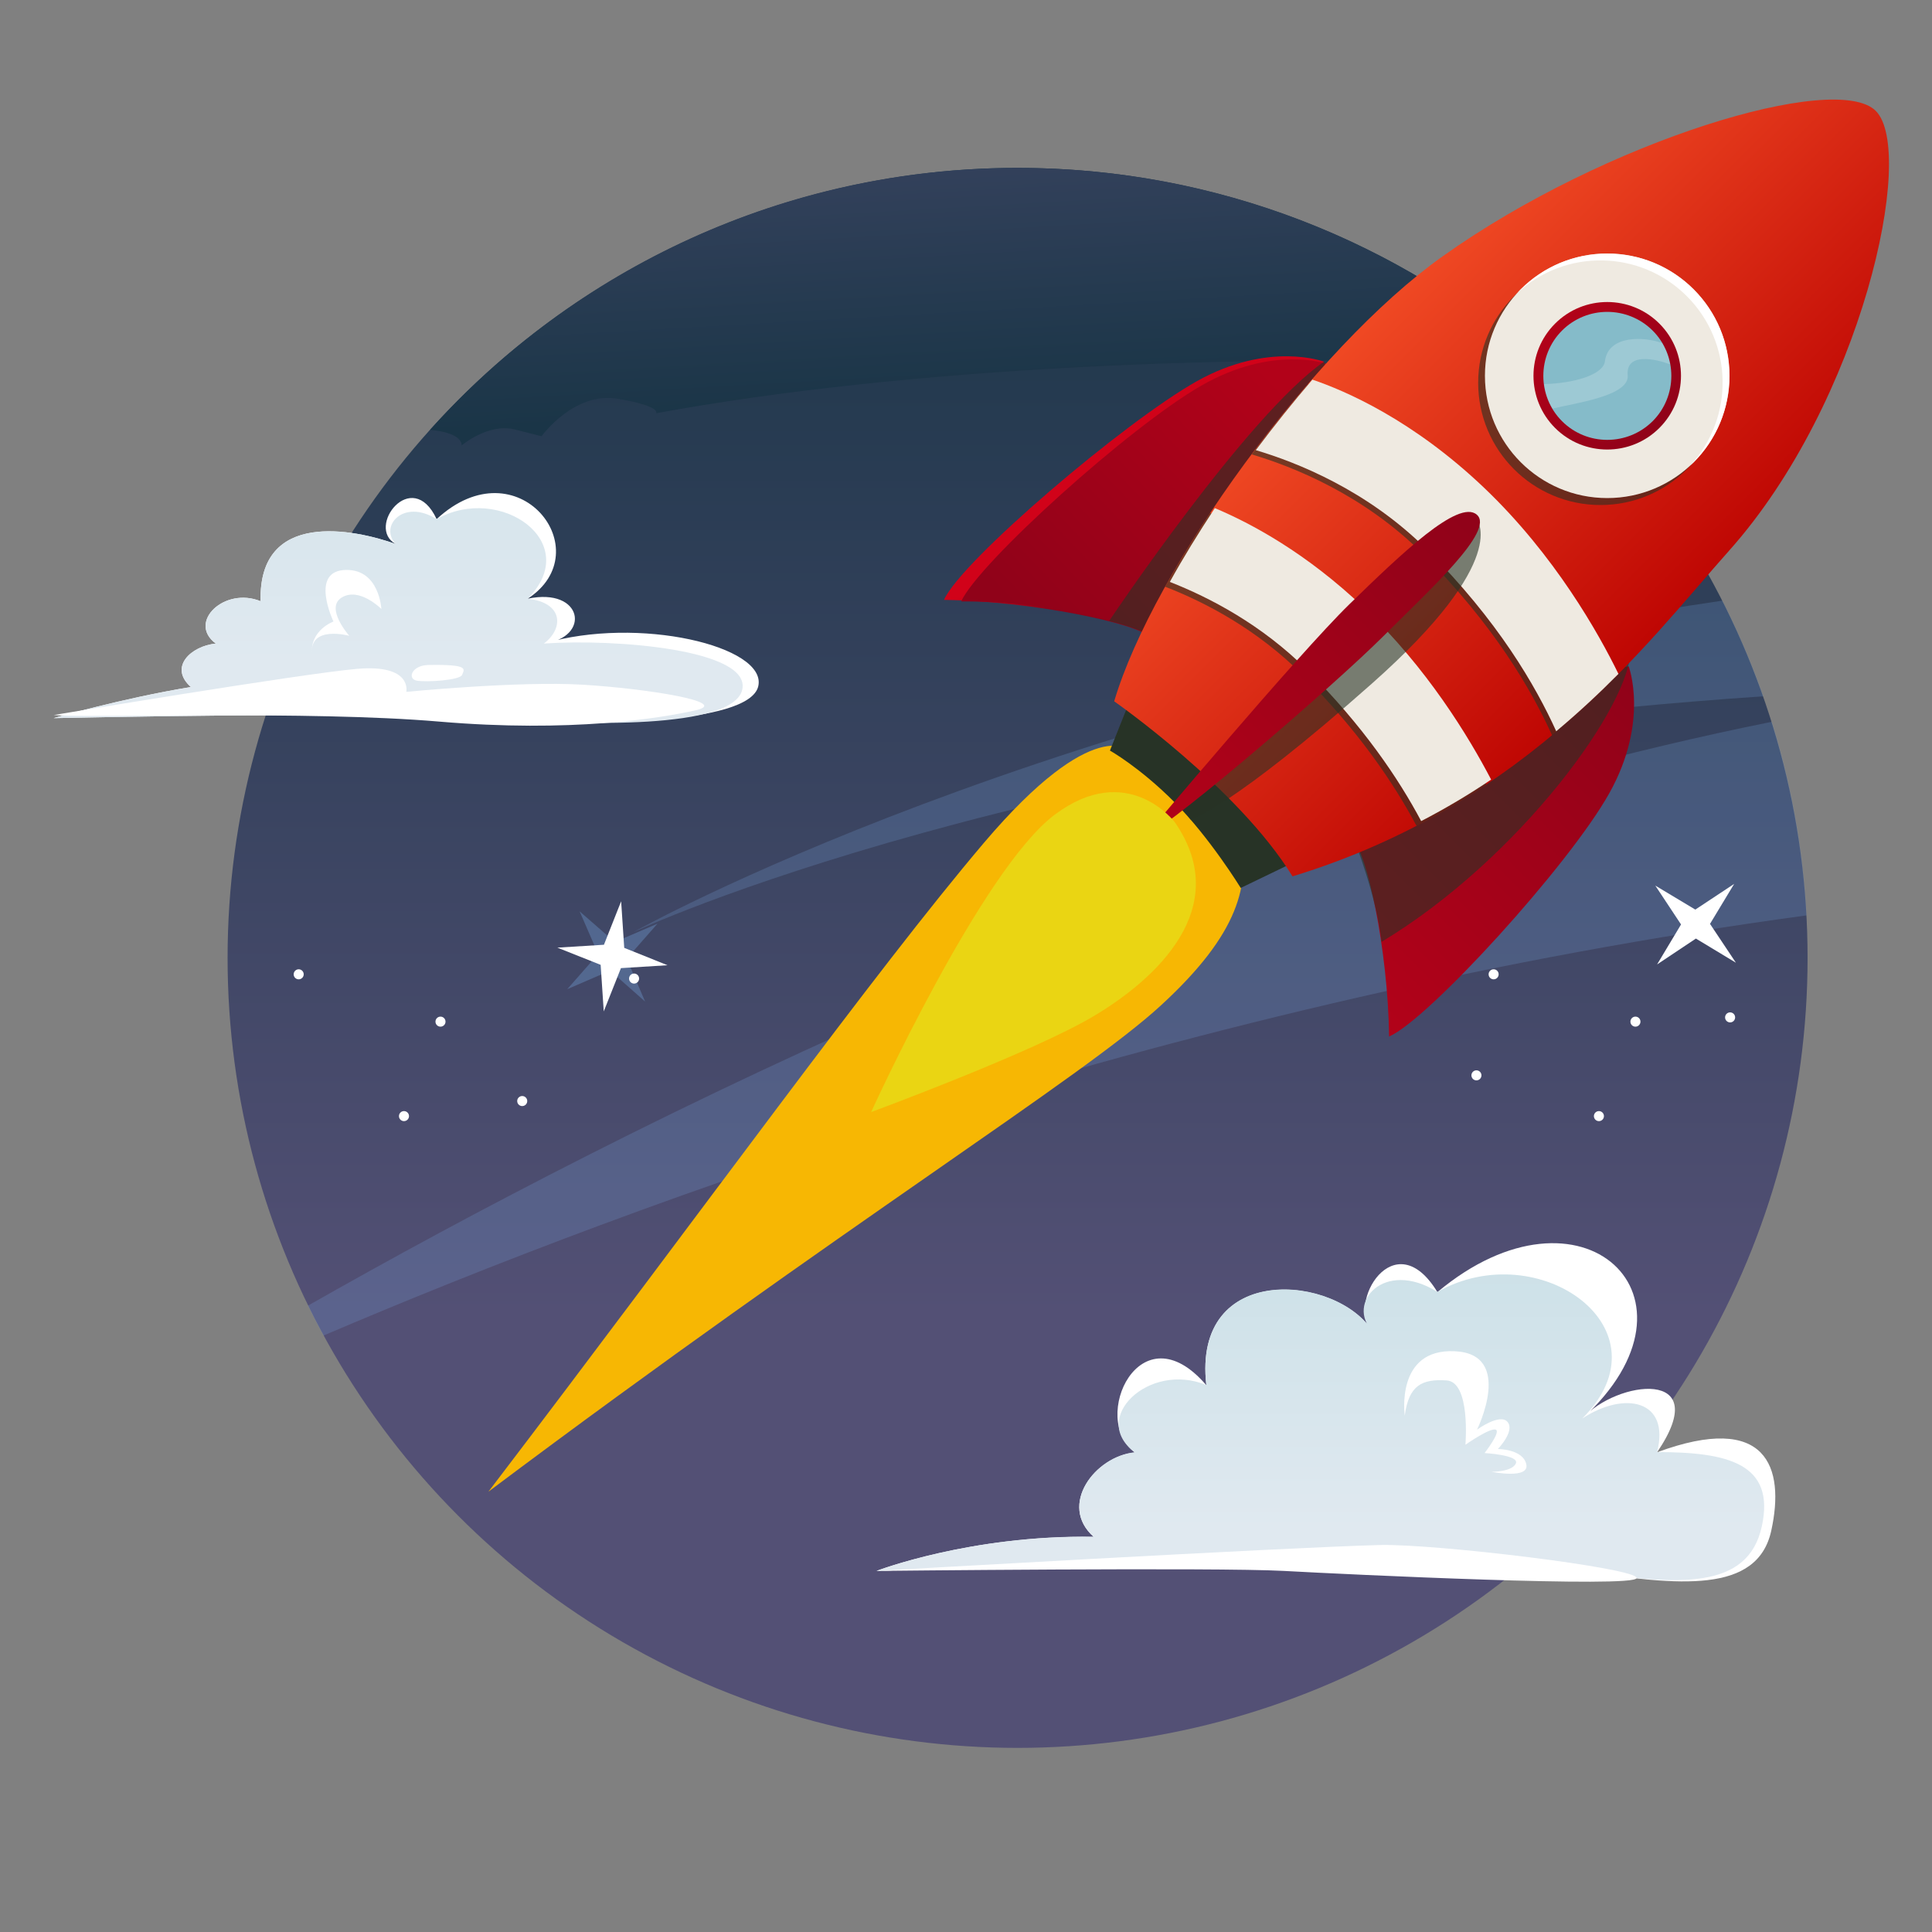 <?xml version="1.0" encoding="utf-8"?>
<!-- Generator: Adobe Illustrator 19.0.0, SVG Export Plug-In . SVG Version: 6.00 Build 0)  -->
<svg version="1.1" xmlns="http://www.w3.org/2000/svg" xmlns:xlink="http://www.w3.org/1999/xlink" x="0px" y="0px"
	 viewBox="0 0 1000 1000" style="enable-background:new 0 0 1000 1000;" xml:space="preserve">
<rect x="0" y="0" width="1000" height="1000" fill="#808080" stroke="none"/>
<style type="text/css">
	.st0{fill:url(#SVGID_1_);}
	.st1{opacity:0.2;fill:#7DB3EF;}
	.st2{fill:url(#SVGID_2_);}
	.st3{fill:#FFFFFF;}
	.st4{fill:url(#SVGID_3_);}
	.st5{fill:url(#SVGID_4_);}
	.st6{opacity:0.3;fill:#7DB3EF;}
	.st7{fill:#F7B703;}
	.st8{fill:url(#SVGID_5_);}
	.st9{fill:url(#SVGID_6_);}
	.st10{fill:url(#SVGID_7_);}
	.st11{opacity:0.6;fill:#273326;}
	.st12{fill:#273326;}
	.st13{fill:url(#SVGID_8_);}
	.st14{fill:#EFEAE1;}
	.st15{fill:url(#SVGID_9_);}
	.st16{fill:#EAD513;}
	.st17{fill:url(#SVGID_10_);}
	.st18{fill:#85BBC9;}
	.st19{opacity:0.2;fill:#FFFFFF;}
</style>
<g id="background">
	<g>
		<linearGradient id="SVGID_1_" gradientUnits="userSpaceOnUse" x1="526.713" y1="680.045" x2="526.713" y2="87.888">
			<stop  offset="0" style="stop-color:#535075"/>
			<stop  offset="1" style="stop-color:#1A3547"/>
		</linearGradient>
		<circle class="st0" cx="526.7" cy="495.8" r="408.9"/>
		<g>
			<path class="st1" d="M912.7,360.4c-6-17-13.1-33.6-21.2-49.5c-351.2,51.8-563.7,171.6-563.7,171.6S531.8,386.3,912.7,360.4z"/>
			<path class="st1" d="M167.4,691.3c162.6-69.5,446.5-174,767.7-217.5c-1.8-34.7-8-68.3-18-100.2
				c-299.2,60.2-592.6,208.3-757.7,302.2C162,681,164.6,686.2,167.4,691.3z"/>
		</g>
		<linearGradient id="SVGID_2_" gradientUnits="userSpaceOnUse" x1="493.562" y1="-72.778" x2="509.649" y2="207.583">
			<stop  offset="0" style="stop-color:#535075"/>
			<stop  offset="1" style="stop-color:#1A3547"/>
		</linearGradient>
		<path class="st2" d="M796.5,188.5c-72-63.2-166.4-101.6-269.8-101.6c-120.8,0-229.3,52.3-304.1,135.6c17.6,1.6,16.3,8.1,16.3,8.1
			s13.8-11.8,27.6-8.3c13.8,3.5,13.8,3.5,13.8,3.5s16.8-23.3,39.5-19.4c22.8,3.9,19.8,7.5,19.8,7.5
			C467.8,190.3,640.8,182.5,796.5,188.5z"/>
	</g>
	<g>
		<path class="st3" d="M27.8,371.7c0,0,185.3-3.9,229.2,0c43.9,3.9,131,4,135.5-16.6c4.5-20.6-62.2-36.5-111-22
			c24.6-3.1,20.3-29.3-8.4-23.2c38-24.6-5-80.2-47.1-41.2c-12.8-27.5-37,4.5-21.1,12.9c-21.5-7.7-71.3-18-70,29.6
			c-18.7-7.7-38.1,10.9-23.2,21.9c-12.9,1.3-24.5,12.2-12.9,22.5C63.3,361.4,27.8,371.7,27.8,371.7z"/>
		<linearGradient id="SVGID_3_" gradientUnits="userSpaceOnUse" x1="206.084" y1="343.418" x2="206.084" y2="38.658">
			<stop  offset="0" style="stop-color:#E0E9F0"/>
			<stop  offset="1" style="stop-color:#C1DCE3"/>
		</linearGradient>
		<path class="st4" d="M27.8,371.7c0,0,185.3-3.9,229.2,0c43.9,3.9,122.7,5.8,127.2-14.8c4.5-20.6-65.2-26.4-102.7-23.8
			c10.3-7.7,10.3-21.2-8.4-23.2c29.1-29.1-14.2-59.8-47.1-41.2c-17.4-10.9-29.9,3.9-21.1,12.9c-21.5-7.7-71.3-18-70,29.6
			c-18.7-7.7-38.1,10.9-23.2,21.9c-12.9,1.3-24.5,12.2-12.9,22.5C63.3,361.4,27.8,371.7,27.8,371.7z"/>
		<path class="st3" d="M197.4,315.2c0,0-11.3-11.4-20.4-6c-9.1,5.4,3.8,19.9,3.8,19.9s-20.8-5.7-19.3,9.4
			c-1.1-12.4,11.1-16.8,11.1-16.8s-12.8-26.7,6.8-26.7C196.4,294.9,197.4,315.2,197.4,315.2z"/>
		<path class="st3" d="M27.8,370.1c0,0,128.2-21.4,157-23.9c28.8-2.5,25.5,11.9,25.5,11.9s58.2-5.7,91.3-3.7
			c33.1,2,76.9,9,58.6,13.2c-18.3,4.2-65,11.7-132.8,5.9C159.7,367.7,46.8,371.8,27.8,370.1"/>
		<path class="st3" d="M221.8,344.2c-8.6,0.1-11.2,7.1-6.1,8.1c5.1,0.9,22.4-0.2,23.5-3C240.2,346.4,243.4,343.8,221.8,344.2z"/>
	</g>
	<g>
		<path class="st3" d="M453.7,813.1c0,0,295.6-10.6,364.9,0c50.6,7.7,91,11.9,98.2-20.8c7.2-32.8-2.2-61.6-59.1-40.6
			c30-44-21.2-37.3-38.7-17.4c69-62.8-0.4-128-75-65.5c-22.2-36.6-47.6,6.1-33.5,20.5c-18.2-29.5-93.5-36.7-86.1,27.7
			c-34.2-40-60.6,17.4-37,34.8c-20.6,2-39.8,27.3-21.3,43.7C502.3,794.4,453.7,813.1,453.7,813.1z"/>
		<linearGradient id="SVGID_4_" gradientUnits="userSpaceOnUse" x1="683.4" y1="790.964" x2="683.4" y2="572.492">
			<stop  offset="0" style="stop-color:#E0E9F0"/>
			<stop  offset="1" style="stop-color:#C1DCE3"/>
		</linearGradient>
		<path class="st5" d="M453.7,813.1c0,0,295.6-10.6,364.9,0c50.6,7.7,86.1,9.8,93.3-23c7.2-32.8-18-38.5-54.2-38.5
			c6.9-27-16.8-31.8-38.7-17.4c46.3-46.3-22.6-95.2-75-65.5c-27.8-17.4-47.6,6.1-33.5,20.5c-18.2-29.5-93.5-36.7-86.1,27.7
			c-29.8-12.3-60.6,17.4-37,34.8c-20.6,2-39.8,27.3-21.3,43.7C502.3,794.4,453.7,813.1,453.7,813.1z"/>
		<path class="st3" d="M727.1,732.7c0,0-5-34.8,25.9-33.3c30.9,1.4,11.5,40.6,11.5,40.6s11.9-8.7,15.8-4c4,4.7-5,14-5,14
			s13,0,14.7,7.9c1.8,7.9-18,3.9-18,3.9s10.6,0.1,12.6-4.3c2-4.4-16.2-5.4-16.2-5.4s8.6-11,5.8-12.1c-2.9-1.2-15.7,7.8-15.7,7.8
			s2.8-32.6-9.8-33.3C736.1,713.7,729.2,716.9,727.1,732.7z"/>
		<path class="st3" d="M714.3,799.7c-48.5,1.2-260.6,13.4-260.6,13.4s176.1-1.9,210.7,0c34.5,1.9,182.2,8.9,182.7,3.7
			C847.6,811.6,742.7,799,714.3,799.7z"/>
	</g>
	<g>
		<polygon class="st6" points="333.9,518.4 315.8,502.4 293.6,512 309.6,493.8 300,471.7 318.2,487.6 340.3,478.1 324.4,496.2 		"/>
		<polygon class="st3" points="312.5,523.5 310.9,499.4 288.5,490.5 312.6,489 321.5,466.5 323.1,490.6 345.5,499.6 321.4,501.1 		
			"/>
	</g>
	<g>
		<polygon class="st3" points="898.5,498.3 877.8,485.8 857.7,499.2 870.1,478.5 856.8,458.4 877.5,470.8 897.6,457.5 885.1,478.2 
					"/>
	</g>
	<g>
		<circle class="st3" cx="228" cy="528.8" r="2.6"/>
		<circle class="st3" cx="270.3" cy="569.9" r="2.6"/>
		<circle class="st3" cx="328.2" cy="506.5" r="2.6"/>
		<circle class="st3" cx="154.6" cy="504.3" r="2.6"/>
		<circle class="st3" cx="209.1" cy="577.7" r="2.6"/>
	</g>
	<g>
		<circle class="st3" cx="846.5" cy="528.8" r="2.6"/>
		<circle class="st3" cx="895.5" cy="526.6" r="2.6"/>
		<circle class="st3" cx="764.2" cy="556.6" r="2.6"/>
		<circle class="st3" cx="773.1" cy="504.3" r="2.6"/>
		<circle class="st3" cx="827.6" cy="577.7" r="2.6"/>
	</g>
</g>
<g id="rockets">
	<g>
		<path class="st7" d="M585.3,388.7c0,0-18.7-19.9-75.9,47.4c-57.2,67.4-143.1,187.1-256.6,336C437,633.9,560.7,557.5,601.1,520.2
			c40.5-37.3,45.9-62.2,41.2-88.4C619.2,389.7,585.3,388.7,585.3,388.7z"/>
		
			<linearGradient id="SVGID_5_" gradientUnits="userSpaceOnUse" x1="880.408" y1="201.965" x2="872.865" y2="228.786" gradientTransform="matrix(0.707 -0.707 0.707 0.707 -174.446 735.591)">
			<stop  offset="0" style="stop-color:#D10219"/>
			<stop  offset="1" style="stop-color:#900219"/>
		</linearGradient>
		<path class="st8" d="M685.3,187.2c0,0-28.5-10.8-65.8,10.1c-37.3,20.9-122,93-130.9,113.2c45.5,0.6,100.8,12.3,106.5,19.3
			C679.6,247.3,685.3,187.2,685.3,187.2z"/>
		
			<linearGradient id="SVGID_6_" gradientUnits="userSpaceOnUse" x1="970.733" y1="217.887" x2="791.82" y2="213.468" gradientTransform="matrix(0.707 -0.707 0.707 0.707 -174.446 735.591)">
			<stop  offset="0" style="stop-color:#B20219"/>
			<stop  offset="1" style="stop-color:#900219"/>
		</linearGradient>
		<path class="st9" d="M686.4,188.3c0,0-27.6-9.9-64.6,11.3c-37,21.2-115.2,91.7-124.3,111.7c44.6-0.3,92.3,11.9,97.7,18.6
			C679.6,247.2,686.4,188.3,686.4,188.3z"/>
		
			<linearGradient id="SVGID_7_" gradientUnits="userSpaceOnUse" x1="772.567" y1="450.514" x2="995.716" y2="450.514" gradientTransform="matrix(0.707 -0.707 0.707 0.707 -174.446 735.591)">
			<stop  offset="0" style="stop-color:#B20219"/>
			<stop  offset="1" style="stop-color:#900219"/>
		</linearGradient>
		<path class="st10" d="M843,344.9c0,0,10.8,28.5-10.1,65.8C812,448,739.3,527.7,719,536.5c-0.6-45.5-11.7-95.8-18.7-101.5
			C782.9,350.6,843,344.9,843,344.9z"/>
		<path class="st11" d="M574.1,321.4c0,0,71.4-106.6,111.2-134.2c8.5,14.6-87.7,142.4-87.7,142.4S586.7,324.3,574.1,321.4z"/>
		<path class="st11" d="M701.3,435.7c0,0,11.2,28.3,13.8,51.8c71.4-43,129.6-123,128.9-151.8C749.5,378.8,701.3,435.7,701.3,435.7z"
			/>
		<path class="st12" d="M586.5,358.4l-12,30.1c0,0,15.4,8.6,33.5,26.8c18.1,18.1,34.2,44.3,34.2,44.3l37.5-18.1
			C679.6,441.5,618.9,358,586.5,358.4z"/>
		
			<linearGradient id="SVGID_8_" gradientUnits="userSpaceOnUse" x1="1042.076" y1="209.426" x2="1042.076" y2="462.684" gradientTransform="matrix(0.707 -0.707 0.707 0.707 -174.446 735.591)">
			<stop  offset="0" style="stop-color:#F24C25"/>
			<stop  offset="1" style="stop-color:#BA0000"/>
		</linearGradient>
		<path class="st13" d="M576.7,363c0,0,64.1,44.7,92.3,90.6C791.7,416.1,852.6,332.5,895,285c68.6-76.9,97-206.5,75.9-227.6
			c-20.6-20.6-139.7,15.2-224.1,75.2C679.8,180.1,596.9,294.7,576.7,363z"/>
		<path class="st11" d="M835.6,351c-10.2-20.9-33-61.5-69.4-96.2c-37-35.3-72.1-50.4-89-56.1c-10.1,11.7-19.9,24-29.3,36.5
			c20.9,6.2,57.7,20.6,88.7,51.6c36.6,36.6,56.1,70.3,66.8,93.9C815,370.8,825.7,360.8,835.6,351z"/>
		<path class="st14" d="M837.7,348.8c-10.2-20.9-33-61.5-69.4-96.2c-37-35.3-72.1-50.4-89-56.1c-10.1,11.7-19.9,24-29.3,36.5
			c20.9,6.2,57.7,20.6,88.7,51.6c36.6,36.6,56.1,70.3,66.8,93.9C817.2,368.7,827.9,358.7,837.7,348.8z"/>
		<path class="st11" d="M674.1,349.2c29.2,29.2,47.5,56.5,59.1,78.3c12.9-6.7,25-13.9,36.2-21.5c-11.6-22.2-33.2-57.8-65.7-88.8
			c-29.9-28.5-58.5-43.8-77.3-51.7c-8.5,12.9-16.4,25.7-23.3,38.2C623.8,311.7,650.6,325.7,674.1,349.2z"/>
		<path class="st14" d="M676.5,346.7c29.2,29.2,47.5,56.5,59.1,78.3c12.9-6.7,25-13.9,36.2-21.5c-11.6-22.2-33.2-57.8-65.7-88.8
			c-29.9-28.5-58.5-43.8-77.3-51.7c-8.5,12.9-16.4,25.7-23.3,38.2C626.2,309.3,653,323.3,676.5,346.7z"/>
		<path class="st11" d="M764.2,268.6c0,0,18.9,20.5-54.2,85.3c-73.1,64.8-93.7,70.4-93.7,70.4l-6.2-8L764.2,268.6z"/>
		
			<linearGradient id="SVGID_9_" gradientUnits="userSpaceOnUse" x1="755.573" y1="330.323" x2="995.73" y2="330.323" gradientTransform="matrix(0.707 -0.707 0.707 0.707 -174.446 735.591)">
			<stop  offset="0" style="stop-color:#B20219"/>
			<stop  offset="1" style="stop-color:#900219"/>
		</linearGradient>
		<path class="st15" d="M592.1,433.6c0,0,79.7-94.9,106.4-120.9c26.7-26,56.4-54.5,65.9-46.3c9.5,8.2-24.6,39.1-48.9,63.4
			C691.2,354,611.9,422.6,592.1,433.6z"/>
		<path class="st16" d="M608.1,425.6c0,0-24.3-32.3-62.2-3.9c-37.9,28.4-95,153.9-95,153.9S534,545,566,526
			C598,507,638.8,470,608.1,425.6z"/>
		<circle class="st11" cx="828.4" cy="198.1" r="63.3"/>
		<circle class="st14" cx="831.9" cy="194.5" r="63.3"/>
		<path class="st3" d="M873.1,153.3c24.1,24.1,24.7,62.8,1.7,87.7c0.6-0.6,1.2-1.1,1.8-1.7c24.7-24.7,24.7-64.8,0-89.5
			c-24.7-24.7-64.8-24.7-89.5,0c-0.6,0.6-1.2,1.2-1.7,1.8C810.2,128.6,849,129.2,873.1,153.3z"/>
		
			<linearGradient id="SVGID_10_" gradientUnits="userSpaceOnUse" x1="293.471" y1="-90.576" x2="369.807" y2="-90.576" gradientTransform="matrix(0.707 0.707 -0.707 0.707 533.354 24.06)">
			<stop  offset="0" style="stop-color:#B20219"/>
			<stop  offset="1" style="stop-color:#900219"/>
		</linearGradient>
		<path class="st17" d="M804.9,221.5c-14.9-14.9-14.9-39.1,0-54c14.9-14.9,39.1-14.9,54,0c14.9,14.9,14.9,39.1,0,54
			C844,236.4,819.8,236.4,804.9,221.5z"/>
		<path class="st18" d="M808.5,218c-12.9-12.9-12.9-34,0-46.9c12.9-12.9,33.9-12.9,46.9,0c12.9,12.9,12.9,34,0,46.9
			C842.4,230.9,821.4,230.9,808.5,218z"/>
		<path class="st19" d="M864.5,188.6c-0.7-3.8-2.1-7.5-4.1-11c-9.1-3.4-28-4.4-29.7,9.4c-0.9,7-16,11.4-31.5,11.8
			c0.6,4.4,2,8.8,4.4,12.7c11-2.8,39.8-6.4,38.9-17.2C841.4,182.2,857.1,185.8,864.5,188.6z"/>
	</g>
</g>
</svg>
